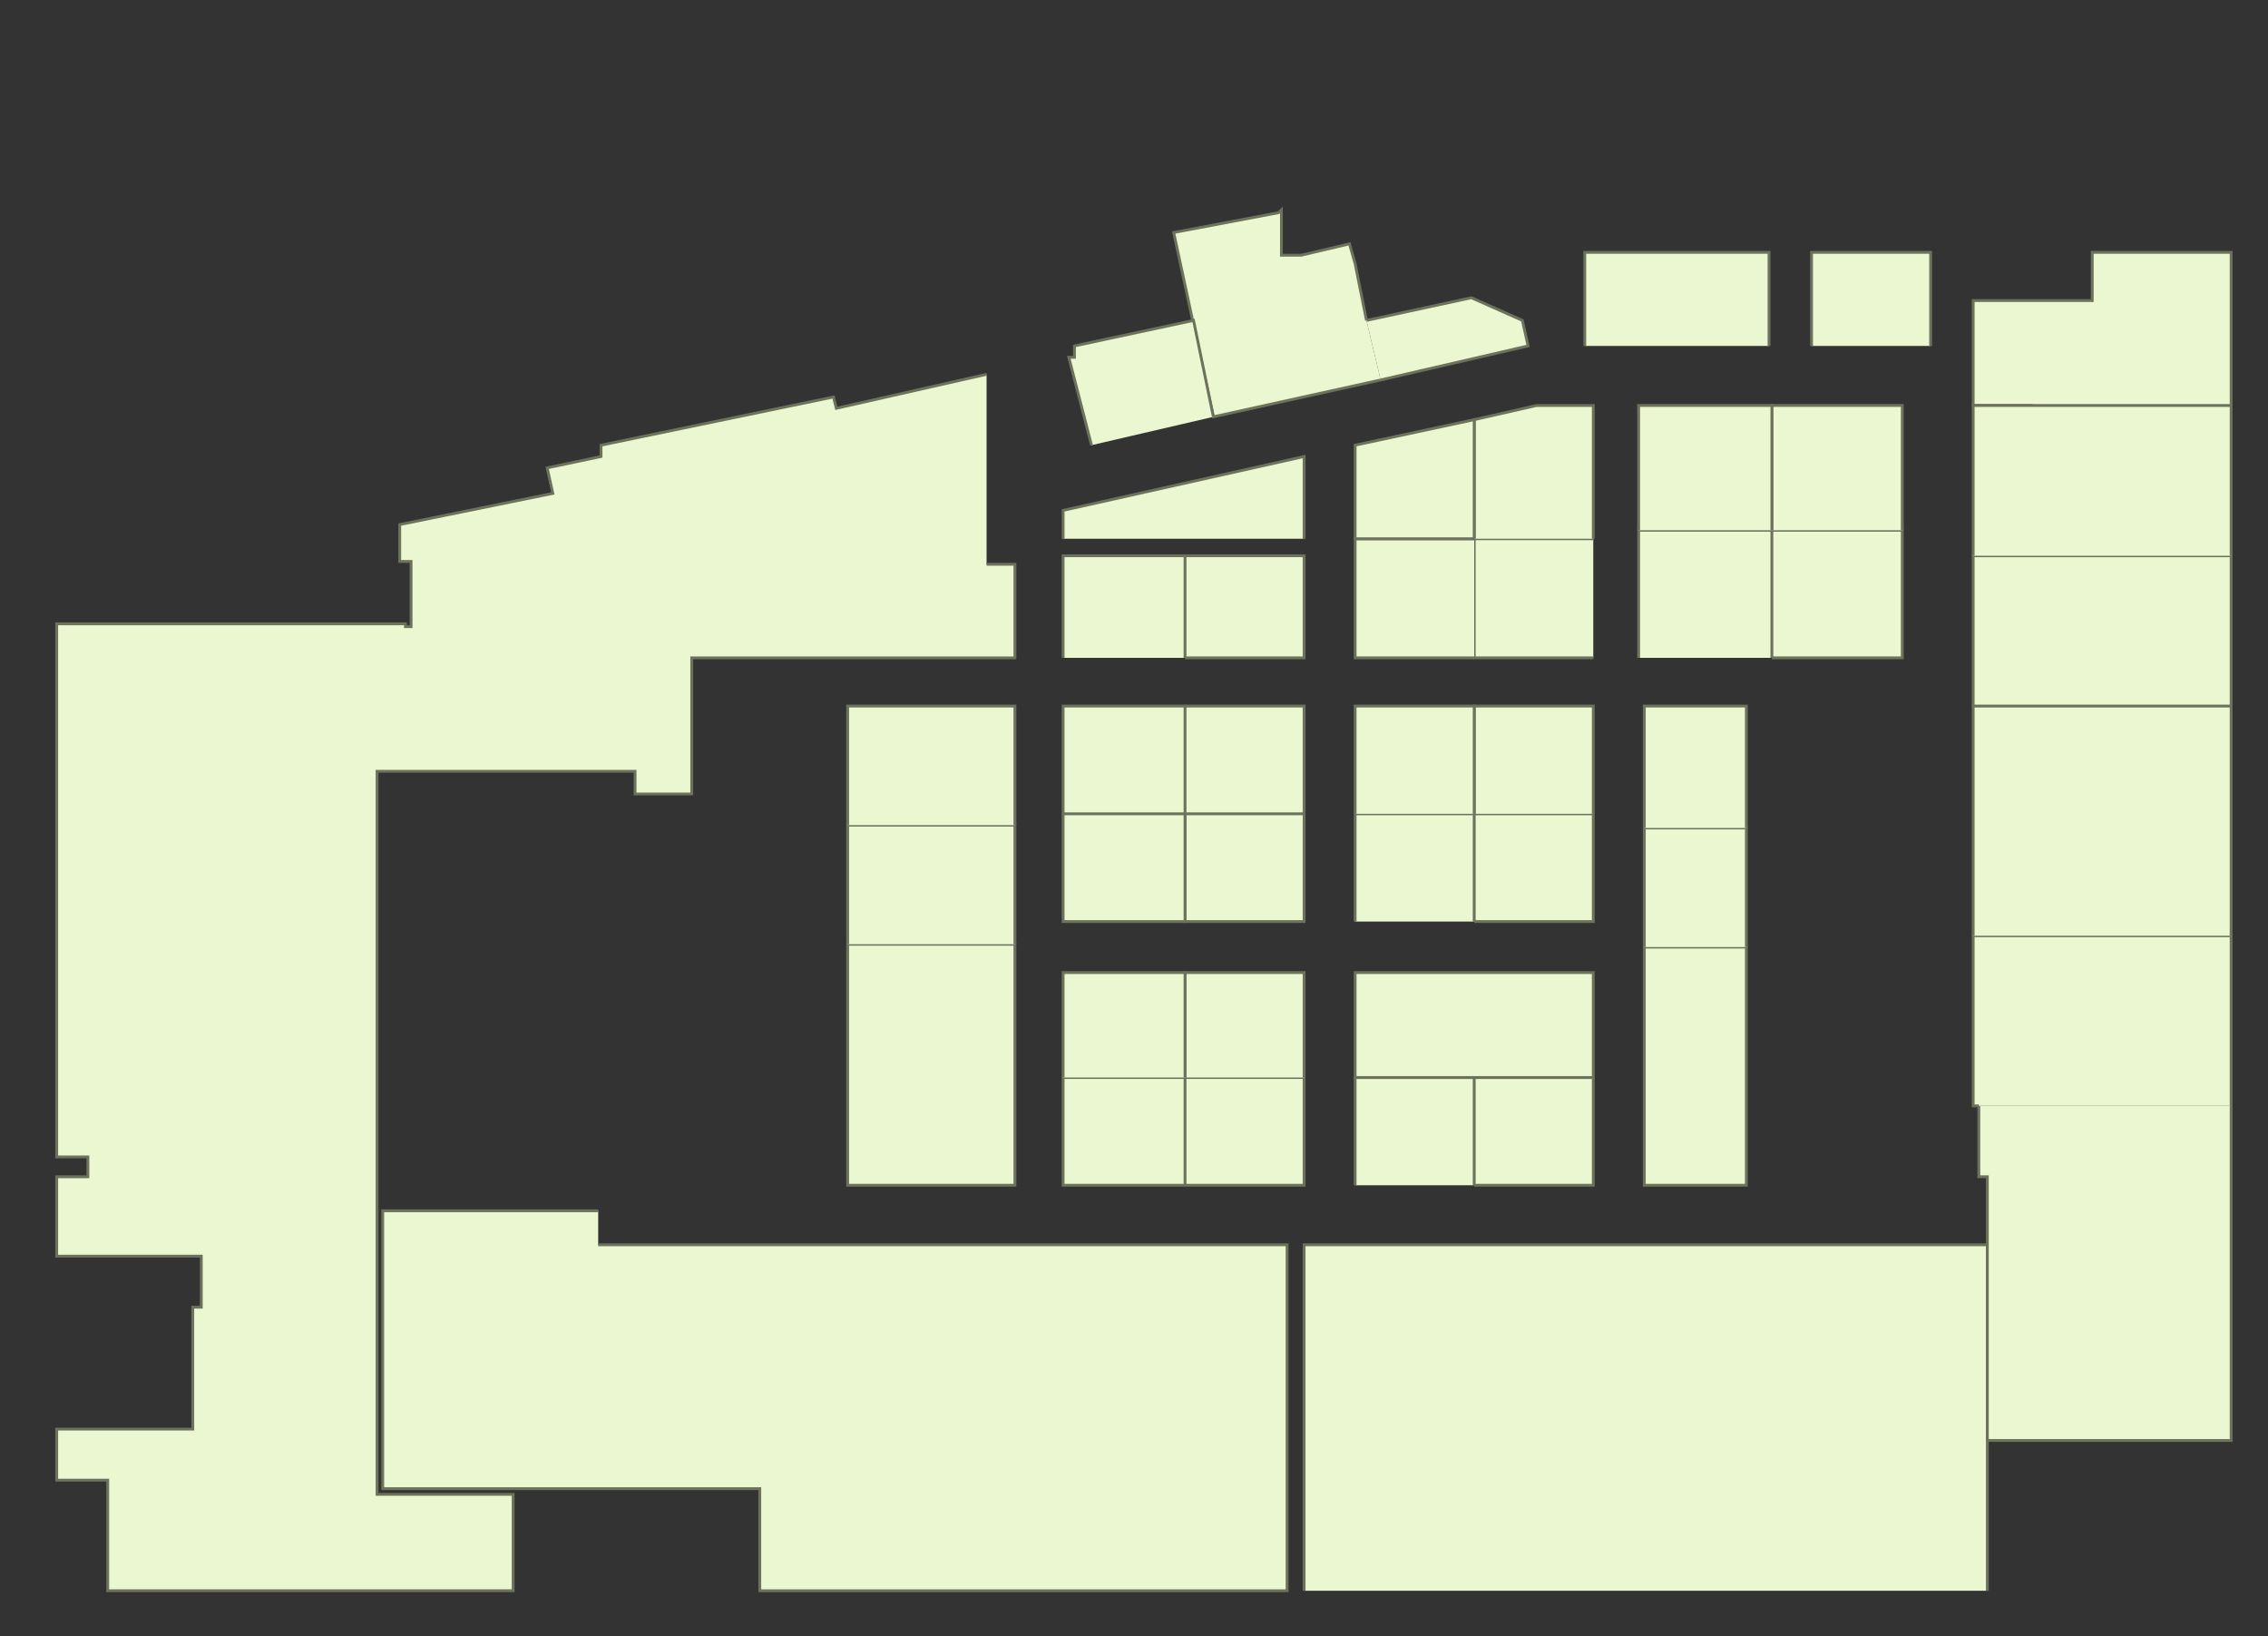 <?xml version="1.0" encoding="utf-8" ?>
<svg baseProfile="full" height="577" version="1.1" width="800" xmlns="http://www.w3.org/2000/svg" xmlns:ev="http://www.w3.org/2001/xml-events" xmlns:xlink="http://www.w3.org/1999/xlink"><rect width="100%" height="100%" fill="#333333" stroke="none"/><defs /><g id="2A06" stroke="red"><polyline fill="#ebf7d1" points="616,376 616,418 580,418 580,376" stroke="#6d725c" /></g><g id="2A08" stroke="red"><polyline fill="#ebf7d1" points="520,380 562,380 562,418 520,418" stroke="#6d725c" /></g><g id="2A10" stroke="red"><polyline fill="#ebf7d1" points="478,418 478,380 520,380 520,418" stroke="#6d725c" /></g><g id="2A12" stroke="red"><polyline fill="#ebf7d1" points="418,380 418,380 460,380 460,418 418,418" stroke="#6d725c" /></g><g id="2A14" stroke="red"><polyline fill="#ebf7d1" points="418,418 375,418 375,380 418,380 418,380 418,418" stroke="#6d725c" /></g><g id="2A16" stroke="red"><polyline fill="#ebf7d1" points="358,376 358,418 299,418 299,376" stroke="#6d725c" /></g><g id="2B05" stroke="red"><polyline fill="#ebf7d1" points="580,376 580,334 616,334 616,376" stroke="#6d725c" /></g><g id="2B06" stroke="red"><polyline fill="#ebf7d1" points="580,334 580,292 616,292 616,292 616,334 616,334" stroke="#6d725c" /></g><g id="2B07" stroke="red"><polyline fill="#ebf7d1" points="520,343 562,343 562,380 520,380" stroke="#6d725c" /></g><g id="2B08" stroke="red"><polyline fill="#ebf7d1" points="520,287 562,287 562,325 520,325 520,325" stroke="#6d725c" /></g><g id="2B09" stroke="red"><polyline fill="#ebf7d1" points="520,380 478,380 478,343 520,343 520,343" stroke="#6d725c" /></g><g id="2B10" stroke="red"><polyline fill="#ebf7d1" points="478,325 478,287 520,287 520,325" stroke="#6d725c" /></g><g id="2B11" stroke="red"><polyline fill="#ebf7d1" points="418,380 418,343 460,343 460,380" stroke="#6d725c" /></g><g id="2B12" stroke="red"><polyline fill="#ebf7d1" points="460,287 460,325 418,325 418,287" stroke="#6d725c" /></g><g id="2B13" stroke="red"><polyline fill="#ebf7d1" points="375,380 375,343 418,343 418,380" stroke="#6d725c" /></g><g id="2B14" stroke="red"><polyline fill="#ebf7d1" points="418,287 418,325 375,325 375,287" stroke="#6d725c" /></g><g id="2B15" stroke="red"><polyline fill="#ebf7d1" points="299,376 299,333 358,333 358,376" stroke="#6d725c" /></g><g id="2B16" stroke="red"><polyline fill="#ebf7d1" points="299,333 299,291 358,291 358,333" stroke="#6d725c" /></g><g id="2C04" stroke="red"><polyline fill="#ebf7d1" points="696,249 696,196 787,196 787,249" stroke="#6d725c" /></g><g id="2C06" stroke="red"><polyline fill="#ebf7d1" points="625,187 671,187 671,232 625,232" stroke="#6d725c" /></g><g id="2C08" stroke="red"><polyline fill="#ebf7d1" points="578,232 578,187 625,187 625,232" stroke="#6d725c" /></g><g id="2C09" stroke="red"><polyline fill="#ebf7d1" points="580,292 580,249 616,249 616,292" stroke="#6d725c" /></g><g id="2C11" stroke="red"><polyline fill="#ebf7d1" points="520,287 520,249 562,249 562,287" stroke="#6d725c" /></g><g id="2C12" stroke="red"><polyline fill="#ebf7d1" points="562,232 520,232 520,190 562,190" stroke="#6d725c" /></g><g id="2C13" stroke="red"><polyline fill="#ebf7d1" points="478,287 478,249 520,249 520,287" stroke="#6d725c" /></g><g id="2C14" stroke="red"><polyline fill="#ebf7d1" points="520,232 520,232 478,232 478,190 520,190" stroke="#6d725c" /></g><g id="2C15" stroke="red"><polyline fill="#ebf7d1" points="418,249 460,249 460,287 418,287" stroke="#6d725c" /></g><g id="2C16" stroke="red"><polyline fill="#ebf7d1" points="418,196 460,196 460,232 418,232" stroke="#6d725c" /></g><g id="2C17" stroke="red"><polyline fill="#ebf7d1" points="418,287 418,287 375,287 375,249 418,249 418,287 418,287" stroke="#6d725c" /></g><g id="2C18" stroke="red"><polyline fill="#ebf7d1" points="375,232 375,196 418,196 418,232" stroke="#6d725c" /></g><g id="2C19" stroke="red"><polyline fill="#ebf7d1" points="299,291 299,249 358,249 358,291" stroke="#6d725c" /></g><g id="2D04" stroke="red"><polyline fill="#ebf7d1" points="717,143 696,143 696,106 738,106 738,89 787,89 787,143" stroke="#6d725c" /></g><g id="2D05" stroke="red"><polyline fill="#ebf7d1" points="696,196 696,143 717,143 787,143 787,196" stroke="#6d725c" /></g><g id="2D06" stroke="red"><polyline fill="#ebf7d1" points="639,122 639,89 681,89 681,122" stroke="#6d725c" /></g><g id="2D07" stroke="red"><polyline fill="#ebf7d1" points="625,187 625,143 671,143 671,187" stroke="#6d725c" /></g><g id="2D08" stroke="red"><polyline fill="#ebf7d1" points="559,122 559,89 624,89 624,122" stroke="#6d725c" /></g><g id="2D09" stroke="red"><polyline fill="#ebf7d1" points="578,187 578,143 625,143 625,187" stroke="#6d725c" /></g><g id="2D11" stroke="red"><polyline fill="#ebf7d1" points="520,190 520,148 542,143 562,143 562,190" stroke="#6d725c" /></g><g id="2D12" stroke="red"><polyline fill="#ebf7d1" points="482,113 519,105 537,113 539,122 487,134" stroke="#6d725c" /></g><g id="2D13" stroke="red"><polyline fill="#ebf7d1" points="520,190 478,190 478,157 520,148 520,190" stroke="#6d725c" /></g><g id="2D14" stroke="red"><polyline fill="#ebf7d1" points="487,134 428,147 414,82 451,75 452,74 452,90 459,90 476,86 478,93 478,93 482,113" stroke="#6d725c" /></g><g id="2D15" stroke="red"><polyline fill="#ebf7d1" points="375,190 375,180 460,161 460,190" stroke="#6d725c" /></g><g id="2D16" stroke="red"><polyline fill="#ebf7d1" points="385,157 377,126 379,126 379,122 421,113 428,147" stroke="#6d725c" /></g><g id="2Y01" stroke="red"><polyline fill="#ebf7d1" points="348,199 358,199 358,232 244,232 244,280 224,280 224,272 133,272 133,527 181,527 181,561 38,561 38,522 20,522 20,504 68,504 68,461 71,461 71,443 20,443 20,415 31,415 31,408 20,408 20,220 143,220 143,221 145,221 145,198 141,198 141,185 195,174 193,165 212,161 212,157 294,140 295,144 348,132" stroke="#6d725c" /></g><g id="2Y02" stroke="red"><polyline fill="#ebf7d1" points="211,439 454,439 454,561 268,561 268,525 135,525 135,427 211,427" stroke="#6d725c" /></g><g id="2Y03" stroke="red"><polyline fill="#ebf7d1" points="460,561 460,439 701,439 701,561" stroke="#6d725c" /></g><g id="2Y04" stroke="red"><polyline fill="#ebf7d1" points="787,390 787,508 701,508 701,415 698,415 698,390" stroke="#6d725c" /></g><g id="2Y05" stroke="red"><polyline fill="#ebf7d1" points="698,390 696,390 696,330 787,330 787,390" stroke="#6d725c" /></g><g id="2Y06" stroke="red"><polyline fill="#ebf7d1" points="696,330 696,249 787,249 787,330 787,330" stroke="#6d725c" /></g></svg>